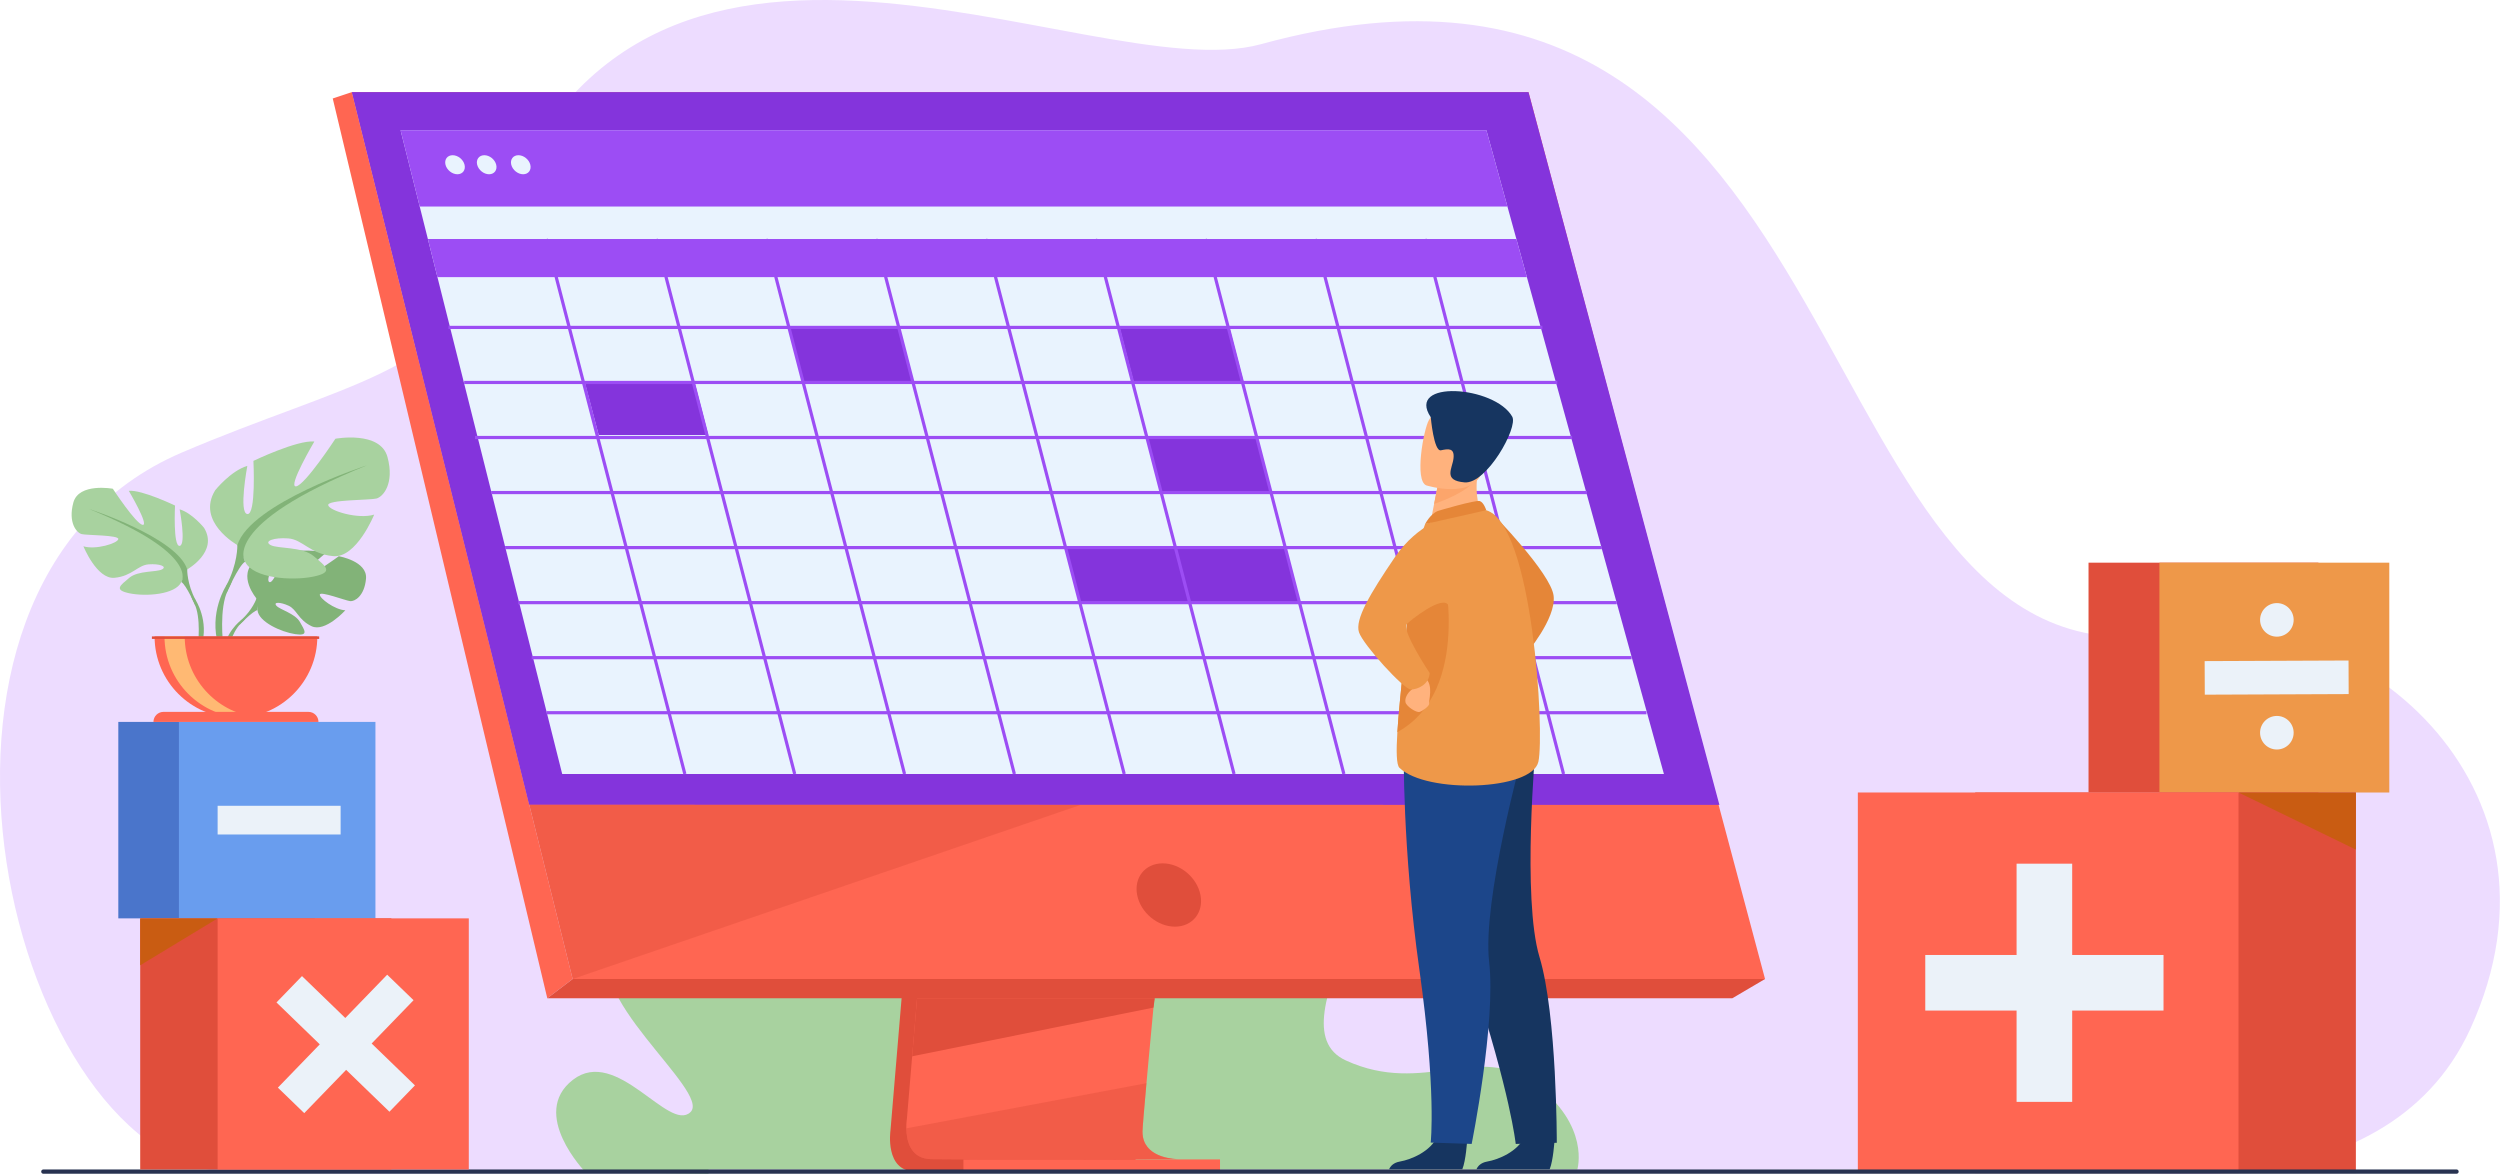 <svg width="413" height="194" viewBox="0 0 413 194" fill="none" xmlns="http://www.w3.org/2000/svg">
<path d="M348.743 193.012C348.743 193.012 393.75 201.275 408.076 170.014C426.664 129.457 388.476 98.707 359.189 104.436C295.369 116.92 310.737 -20.809 208.316 7.3C179.517 15.204 101.704 -31.749 80.002 43.537C74.841 61.439 56.558 63.41 30.016 74.77C-21.928 97.001 1.822 193.388 38.939 193.766C76.056 194.144 348.743 193.012 348.743 193.012Z" fill="#EDDCFF"/>
<path d="M253.514 178.996C244.235 172.042 235.326 181.124 222.334 175.187C209.342 169.249 236.068 139.935 225.304 131.029C214.54 122.123 196.724 141.047 196.724 141.047C196.724 141.047 227.903 102.084 216.025 97.224C204.147 92.364 129.024 79.94 129.024 79.94L115.451 158.215C112.675 154.625 106.793 149.995 101.698 155.837C94.921 163.608 117.643 180.345 114.055 183.733C110.468 187.12 101.897 172.773 94.647 178.384C87.396 183.996 96.696 193.621 96.696 193.621L117.044 193.904C117.044 193.904 117.047 193.652 117.054 193.193C133.954 193.193 260.575 193.193 260.575 193.193C260.575 193.193 262.794 185.949 253.514 178.996Z" fill="#A8D29F"/>
<path d="M156.451 75.67L147.106 186.762C147.106 186.762 146.126 193.497 151.137 193.508C159.375 193.528 192.141 193.508 192.141 193.508C192.141 193.508 185.94 192.107 186.016 188.952C186.105 185.235 196.939 74.619 196.939 74.619L156.451 75.67Z" fill="#E04E3B"/>
<path d="M194.799 191.492C193.178 191.498 161.882 191.596 153.86 191.492C150.364 191.449 149.75 188.385 149.722 186.401C149.707 185.45 149.828 184.747 149.828 184.747L150.071 181.86L150.69 174.501L151.238 168L151.941 159.645L152.533 152.592L159.173 73.654L199.661 72.604C199.661 72.604 195.099 118.897 191.87 152.594C191.51 156.348 191.167 159.949 190.85 163.309C190.747 164.382 190.648 165.43 190.553 166.451C190.253 169.64 189.979 172.567 189.742 175.152C189.617 176.514 189.501 177.78 189.397 178.94C188.984 183.484 188.743 186.386 188.741 186.937C188.739 187.259 188.767 187.558 188.819 187.836C189.483 191.377 194.191 191.492 194.799 191.492Z" fill="#FF6652"/>
<path d="M252.507 15.218H58.123L80.887 106.634L84.005 119.152L94.607 161.732H291.586L252.507 15.218Z" fill="#FF6652"/>
<path d="M58.123 15.218L54.969 16.269L90.412 164.912L94.607 161.732L58.123 15.218Z" fill="#FF6652"/>
<path d="M90.412 164.912H286.179L291.585 161.731H94.607L90.412 164.912Z" fill="#E04E3B"/>
<path d="M159.16 193.552H201.547V191.538H159.16V193.552Z" fill="#FF6652"/>
<path d="M190.772 164.911L190.553 166.45L150.69 174.501L151.238 168L151.498 164.911H190.772Z" fill="#E04E3B"/>
<path opacity="0.4" d="M194.799 191.493C193.178 191.498 161.882 191.596 153.86 191.493C150.364 191.45 149.75 188.386 149.722 186.401L189.395 178.939C188.983 183.484 188.742 186.386 188.739 186.937C188.738 187.259 188.766 187.557 188.818 187.836C189.483 191.378 194.191 191.493 194.799 191.493Z" fill="#E04E3B"/>
<path opacity="0.4" d="M178.577 132.949L94.607 161.732L87.436 132.932L178.577 132.949Z" fill="#E04E3B"/>
<path d="M252.507 15.218H58.123L87.419 132.931L284.046 132.969L252.507 15.218Z" fill="#8434DC"/>
<path d="M198.318 147.855C197.757 144.967 194.96 142.625 192.072 142.625C189.183 142.625 187.297 144.966 187.858 147.855C188.42 150.742 191.217 153.084 194.105 153.084C196.993 153.082 198.88 150.742 198.318 147.855Z" fill="#E04E3B"/>
<path d="M274.879 127.865H92.876L72.264 45.779L70.684 39.484L69.336 34.115L66.175 21.524H245.553L249.026 34.115L250.506 39.484L252.241 45.779L274.879 127.865Z" fill="#E9F3FE"/>
<path d="M245.553 21.524H66.175L69.336 34.115H249.026L245.553 21.524Z" fill="#9C4DF4"/>
<path d="M130.327 54.09H148.473L150.827 63.183H132.681L130.327 54.09Z" fill="#8434DC"/>
<path d="M96.609 63.183H114.753L117 71.861H98.903L96.609 63.183Z" fill="#8434DC"/>
<path d="M184.945 54.09H203.09L205.445 63.183H187.299L184.945 54.09Z" fill="#8434DC"/>
<path d="M189.547 72.483H207.693L209.939 81.161H191.841L189.547 72.483Z" fill="#8434DC"/>
<path d="M176.034 90.461H212.422L214.678 99.554H178.388L176.034 90.461Z" fill="#8434DC"/>
<path d="M254.807 53.825H74.082V54.354H254.807V53.825Z" fill="#9C4DF4"/>
<path d="M257.263 62.918H76.677V63.447H257.263V62.918Z" fill="#9C4DF4"/>
<path d="M259.72 72.011H78.469V72.54H259.72V72.011Z" fill="#9C4DF4"/>
<path d="M262.175 81.105H81.139V81.633H262.175V81.105Z" fill="#9C4DF4"/>
<path d="M264.629 90.198H83.438V90.726H264.629V90.198Z" fill="#9C4DF4"/>
<path d="M267.086 99.291H85.602V99.82H267.086V99.291Z" fill="#9C4DF4"/>
<path d="M269.542 108.382H87.833V108.911H269.542V108.382Z" fill="#9C4DF4"/>
<path d="M271.998 117.475H90.278V118.004H271.998V117.475Z" fill="#9C4DF4"/>
<path d="M74.777 25.641C73.907 25.641 73.379 26.345 73.595 27.214C73.812 28.083 74.692 28.788 75.561 28.788C76.43 28.788 76.959 28.083 76.743 27.214C76.527 26.345 75.647 25.641 74.777 25.641Z" fill="#E9F3FE"/>
<path d="M80.009 25.641C79.139 25.641 78.611 26.345 78.826 27.214C79.044 28.083 79.924 28.788 80.793 28.788C81.662 28.788 82.191 28.083 81.975 27.214C81.758 26.345 80.878 25.641 80.009 25.641Z" fill="#E9F3FE"/>
<path d="M87.608 27.214C87.391 26.345 86.511 25.641 85.641 25.641C84.772 25.641 84.243 26.345 84.459 27.214C84.676 28.083 85.556 28.788 86.425 28.788C87.295 28.788 87.824 28.083 87.608 27.214Z" fill="#E9F3FE"/>
<path d="M258.042 127.932L258.553 127.799L237.319 45.779H252.241L250.506 39.484H235.689L235.672 39.419L235.417 39.484H217.544L217.527 39.419L217.271 39.484H199.4L199.383 39.419L199.126 39.484H181.254L181.237 39.419L180.982 39.484H163.109L163.092 39.419L162.837 39.484H144.965L144.947 39.419L144.691 39.484H126.82L126.803 39.419L126.546 39.484H108.674L108.657 39.419L108.402 39.484H90.529L90.512 39.419L90.257 39.484H70.684L72.264 45.779H91.613L112.882 127.932L113.393 127.799L92.159 45.779H109.758L131.026 127.932L131.538 127.799L110.304 45.779H127.904L149.172 127.932L149.684 127.799L128.45 45.779H146.048L167.317 127.932L167.828 127.799L146.594 45.779H164.193L185.462 127.932L185.973 127.799L164.739 45.779H182.338L203.606 127.932L204.118 127.799L182.884 45.779H200.484L221.752 127.932L222.264 127.799L201.028 45.779H218.628L239.897 127.932L240.408 127.799L219.174 45.779H236.773L258.042 127.932Z" fill="#9C4DF4"/>
<path d="M383.002 92.954H345.025V130.922H383.002V92.954Z" fill="#E04E3B"/>
<path d="M394.713 92.954H356.735V130.922H394.713V92.954Z" fill="#EE9849"/>
<path d="M376.127 118.273C374.595 118.28 373.357 119.526 373.364 121.057C373.371 122.589 374.617 123.824 376.149 123.819C377.681 123.813 378.917 122.567 378.911 121.035C378.906 119.504 377.658 118.267 376.127 118.273Z" fill="#EBF2F9"/>
<path d="M376.15 105.177C377.682 105.171 378.919 103.925 378.913 102.393C378.906 100.862 377.66 99.626 376.128 99.631C374.596 99.638 373.359 100.884 373.365 102.415C373.372 103.947 374.618 105.184 376.15 105.177Z" fill="#EBF2F9"/>
<path d="M387.978 109.116L364.208 109.215L364.231 114.761L388.001 114.662L387.978 109.116Z" fill="#EBF2F9"/>
<path d="M52.011 119.259H19.546V151.715H52.011V119.259Z" fill="#4A75CB"/>
<path d="M62.022 119.259H29.557V151.715H62.022V119.259Z" fill="#699DEE"/>
<path d="M56.271 133.116H35.951V137.857H56.271V133.116Z" fill="#EBF2F9"/>
<path d="M326.305 193.789H389.191V130.92L326.305 130.92V193.789Z" fill="#E04E3B"/>
<path d="M369.802 130.92H306.915V193.789H369.802V130.92Z" fill="#FF6652"/>
<path d="M357.413 157.763H342.326V142.68H333.14V157.763H318.055V166.945H333.14V182.028H342.326V166.945H357.413V157.763Z" fill="#EBF2F9"/>
<path d="M369.802 130.92L389.192 140.36V130.92H369.802Z" fill="#C95C12"/>
<path d="M405.819 193.906H7.162C6.966 193.906 6.805 193.746 6.805 193.55C6.805 193.355 6.965 193.194 7.162 193.194H405.819C406.014 193.194 406.175 193.354 406.175 193.55C406.173 193.746 406.014 193.906 405.819 193.906Z" fill="#283250"/>
<path d="M64.652 151.715H23.161V193.195H64.652V151.715Z" fill="#E04E3B"/>
<path d="M77.445 151.715H35.954V193.195H77.445V151.715Z" fill="#FF6652"/>
<path d="M68.549 179.306L61.396 172.386L68.32 165.234L63.964 161.02L57.041 168.171L49.889 161.251L45.674 165.604L52.827 172.526L45.905 179.676L50.259 183.89L57.181 176.739L64.334 183.659L68.549 179.306Z" fill="#EBF2F9"/>
<path d="M35.954 151.715L23.161 159.469V151.715H35.954Z" fill="#C95C12"/>
<path d="M246.519 84.806C246.519 84.806 256.191 94.653 256.656 98.42C257.121 102.187 252.051 108.08 252.051 108.08L246.519 84.806Z" fill="#E58638"/>
<path d="M242.374 188.418C242.374 188.418 242.169 191.736 241.573 193.164H229.479C229.683 192.689 230.159 192.079 231.261 191.887C233.156 191.556 236.325 190.226 237.472 187.723C238.68 185.091 242.374 188.418 242.374 188.418Z" fill="#163560"/>
<path d="M256.805 188.418C256.805 188.418 256.6 191.736 256.005 193.164H243.911C244.114 192.689 244.59 192.079 245.693 191.887C247.587 191.556 250.758 190.226 251.905 187.723C253.112 185.091 256.805 188.418 256.805 188.418Z" fill="#163560"/>
<path d="M235.198 131.345C235.198 131.345 236.892 142.181 243.215 161.415C249.537 180.65 250.398 188.979 250.398 188.979L257.18 188.789C257.18 188.789 257.237 167.768 254.324 158.096C251.411 148.424 253.696 123.226 253.696 123.226L235.198 131.345Z" fill="#163560"/>
<path d="M231.897 123.818C231.897 123.818 231.658 140.146 234.483 160.195C237.309 180.243 236.352 188.753 236.352 188.753L243.119 188.978C243.119 188.978 247.164 168.923 246.005 158.888C244.845 148.854 251.543 124.456 251.543 124.456L231.897 123.818Z" fill="#1C468A"/>
<path d="M244.999 85.608L241.394 87.972L236.183 87.001C236.255 86.581 236.599 84.838 236.912 83.259C236.93 83.166 236.95 83.073 236.967 82.981C237.235 81.638 237.467 80.484 237.467 80.484L242.335 78.337L244.15 77.536C244.145 77.565 244.01 79.027 243.99 79.24C243.65 83.032 244.999 85.608 244.999 85.608Z" fill="#FFB27D"/>
<path d="M254.143 125.834C253.097 130.608 235.679 131.173 231.188 126.841C230.677 126.347 230.652 124.049 230.845 120.951C231.222 114.898 232.432 105.793 232.479 101.141C232.502 98.895 232.81 96.597 233.222 94.51C234.097 90.064 235.431 86.574 235.431 86.574C235.431 86.574 243.939 83.824 245.531 84.293C253.201 86.544 255.191 121.061 254.143 125.834Z" fill="#EE9849"/>
<path d="M230.846 120.951C231.223 114.899 232.433 105.794 232.48 101.142C232.504 98.896 232.811 96.597 233.224 94.511L238.342 93.608C238.34 93.608 243.344 114.04 230.846 120.951Z" fill="#E58638"/>
<path d="M233.616 112.513C233.616 112.513 233.965 113.347 233.233 113.906C232.501 114.466 232.026 115.372 232.193 116.036C232.361 116.698 233.969 117.779 234.525 117.605C235.082 117.431 236.215 116.558 236.094 116.208C235.972 115.859 236.857 113.14 235.498 112.094C234.14 111.049 233.616 112.513 233.616 112.513Z" fill="#FFB27D"/>
<path d="M239.339 85.35C239.339 85.35 234.348 86.283 230.371 92.143C226.393 98.002 223.777 102.36 224.51 104.471C225.244 106.582 231.921 113.907 233.072 113.907C234.223 113.907 236.081 113.071 236.185 111.187C236.185 111.187 231.484 104.142 232.409 103.087C232.805 102.636 238.513 98.004 239.329 100.096C240.677 103.557 239.339 85.35 239.339 85.35Z" fill="#EE9849"/>
<path d="M243.625 79.307C242.556 81.118 238.573 82.683 236.912 83.258C236.93 83.165 236.95 83.072 236.967 82.98C237.235 81.637 237.467 80.483 237.467 80.483L242.335 78.336C243.411 78.322 244.066 78.563 243.625 79.307Z" fill="#FCA56B"/>
<path d="M235.633 80.189C235.633 80.189 243.473 82.634 244.921 77.729C246.369 72.825 248.356 69.836 243.411 68.068C238.466 66.299 236.937 67.882 236.056 69.402C235.175 70.921 233.631 79.425 235.633 80.189Z" fill="#FFB27D"/>
<path d="M236.363 68.929C236.363 68.929 236.864 74.637 238.044 74.389C239.225 74.14 240.296 73.957 240.124 75.678C239.951 77.398 238.313 79.385 241.953 79.69C245.591 79.995 250.822 70.612 249.823 68.836C246.937 63.71 232.195 62.676 236.363 68.929Z" fill="#163560"/>
<path d="M237.517 84.416C237.618 84.373 243.792 82.552 244.464 82.774C245.134 82.995 245.532 84.292 245.532 84.292L235.432 86.575C235.432 86.575 236.227 84.96 237.517 84.416Z" fill="#E58638"/>
<path d="M42.372 98.865C42.372 98.865 39.099 95.047 42.17 92.623C42.17 92.623 44.413 91.265 46.244 91.375C46.244 91.375 43.651 95.721 44.491 96.153C45.33 96.585 47.029 91.103 47.029 91.103C47.029 91.103 52.134 90.608 53.777 91.397C53.777 91.397 49.413 94.968 50.333 95.18C51.252 95.392 55.967 91.888 55.967 91.888C55.967 91.888 60.718 92.697 60.465 95.594C60.212 98.492 58.575 99.386 57.855 99.31C57.134 99.233 52.925 97.627 52.833 98.216C52.742 98.805 55.275 100.731 57.049 100.822C57.049 100.822 53.699 104.515 51.473 103.449C49.247 102.383 49.056 100.693 47.668 100.06C46.28 99.426 45.096 99.428 45.669 100.074C46.242 100.721 48.754 101.349 49.547 102.752C50.34 104.156 51.053 105.102 48.75 104.756C46.447 104.409 42.702 102.725 42.537 100.796C42.372 98.866 42.372 98.865 42.372 98.865Z" fill="#82B378"/>
<path d="M58.128 95.672C58.128 95.672 45.222 95.175 42.372 98.865C42.372 98.865 41.742 100.752 39.802 102.471L39.5 103.294C39.5 103.294 41.736 100.937 42.536 100.794C42.537 100.794 41.285 96.223 58.128 95.672Z" fill="#82B378"/>
<path d="M39.802 102.471C39.802 102.471 37.032 104.52 36.839 108.178L37.342 108.223C37.342 108.223 38.227 104.439 39.826 102.959C41.426 101.48 39.802 102.471 39.802 102.471Z" fill="#82B378"/>
<path d="M30.928 94.064C30.928 94.064 36.135 91.15 33.705 87.194C33.705 87.194 31.76 84.765 29.679 84.14C29.679 84.14 30.789 90.04 29.679 90.178C28.568 90.317 28.915 83.516 28.915 83.516C28.915 83.516 23.431 80.878 21.278 81.087C21.278 81.087 24.68 86.847 23.57 86.708C22.459 86.57 18.64 80.74 18.64 80.74C18.64 80.74 13.017 79.699 12.115 83.03C11.213 86.362 12.67 88.028 13.504 88.236C14.336 88.444 19.682 88.375 19.543 89.068C19.405 89.762 15.795 90.873 13.781 90.248C13.781 90.248 16.003 95.731 18.919 95.453C21.835 95.176 22.737 93.371 24.542 93.232C26.348 93.093 27.666 93.579 26.764 94.064C25.862 94.55 22.808 94.224 21.349 95.462C19.89 96.702 18.711 97.465 21.418 98.02C24.126 98.575 28.986 98.228 29.957 96.146C30.928 94.064 30.928 94.064 30.928 94.064Z" fill="#A8D29F"/>
<path d="M14.683 84.071C14.683 84.071 29.262 88.791 30.929 94.065C30.929 94.065 30.86 96.425 32.317 99.132V100.172C32.317 100.172 30.789 96.633 29.956 96.147C29.956 96.147 33.219 91.566 14.683 84.071Z" fill="#82B378"/>
<path d="M32.317 99.131C32.317 99.131 34.565 102.545 33.283 106.7L32.704 106.544C32.704 106.544 33.266 101.968 32.089 99.665C30.913 97.364 32.317 99.131 32.317 99.131Z" fill="#82B378"/>
<path d="M39.212 90.044C39.212 90.044 32.348 86.201 35.551 80.987C35.551 80.987 38.113 77.785 40.859 76.962C40.859 76.962 39.395 84.738 40.859 84.921C42.322 85.104 41.865 76.138 41.865 76.138C41.865 76.138 49.095 72.662 51.931 72.937C51.931 72.937 47.447 80.53 48.911 80.346C50.374 80.163 55.409 72.478 55.409 72.478C55.409 72.478 62.821 71.107 64.011 75.498C65.201 79.89 63.279 82.085 62.18 82.359C61.082 82.634 54.035 82.543 54.218 83.458C54.402 84.373 59.16 85.836 61.814 85.013C61.814 85.013 58.885 92.241 55.042 91.874C51.198 91.508 50.009 89.129 47.63 88.946C45.251 88.763 43.513 89.404 44.701 90.044C45.891 90.684 49.917 90.254 51.84 91.887C53.761 93.521 55.317 94.527 51.748 95.259C48.179 95.991 41.774 95.534 40.492 92.789C39.212 90.044 39.212 90.044 39.212 90.044Z" fill="#A8D29F"/>
<path d="M60.625 76.87C60.625 76.87 41.407 83.091 39.212 90.044C39.212 90.044 39.303 93.154 37.381 96.722V98.094C37.381 98.094 39.395 93.428 40.492 92.788C40.493 92.789 36.192 86.75 60.625 76.87Z" fill="#82B378"/>
<path d="M37.381 96.722C37.381 96.722 34.417 101.221 36.107 106.699L36.869 106.495C36.869 106.495 36.13 100.462 37.68 97.428C39.231 94.394 37.381 96.722 37.381 96.722Z" fill="#82B378"/>
<path d="M38.98 118.575C46.405 118.575 52.423 112.558 52.423 105.135H25.536C25.536 112.558 31.555 118.575 38.98 118.575Z" fill="#FF6652"/>
<path d="M42.288 118.473C41.741 118.541 41.185 118.577 40.618 118.577C33.193 118.577 27.174 112.558 27.174 105.135H30.514C30.515 111.993 35.652 117.65 42.288 118.473Z" fill="#FFB973"/>
<path d="M50.952 117.601H27.009C26.093 117.601 25.35 118.343 25.35 119.259H52.611C52.611 118.343 51.868 117.601 50.952 117.601Z" fill="#FF6652"/>
<path d="M52.73 105.135H25.093V105.548H52.73V105.135Z" fill="#E04E3B"/>
</svg>
